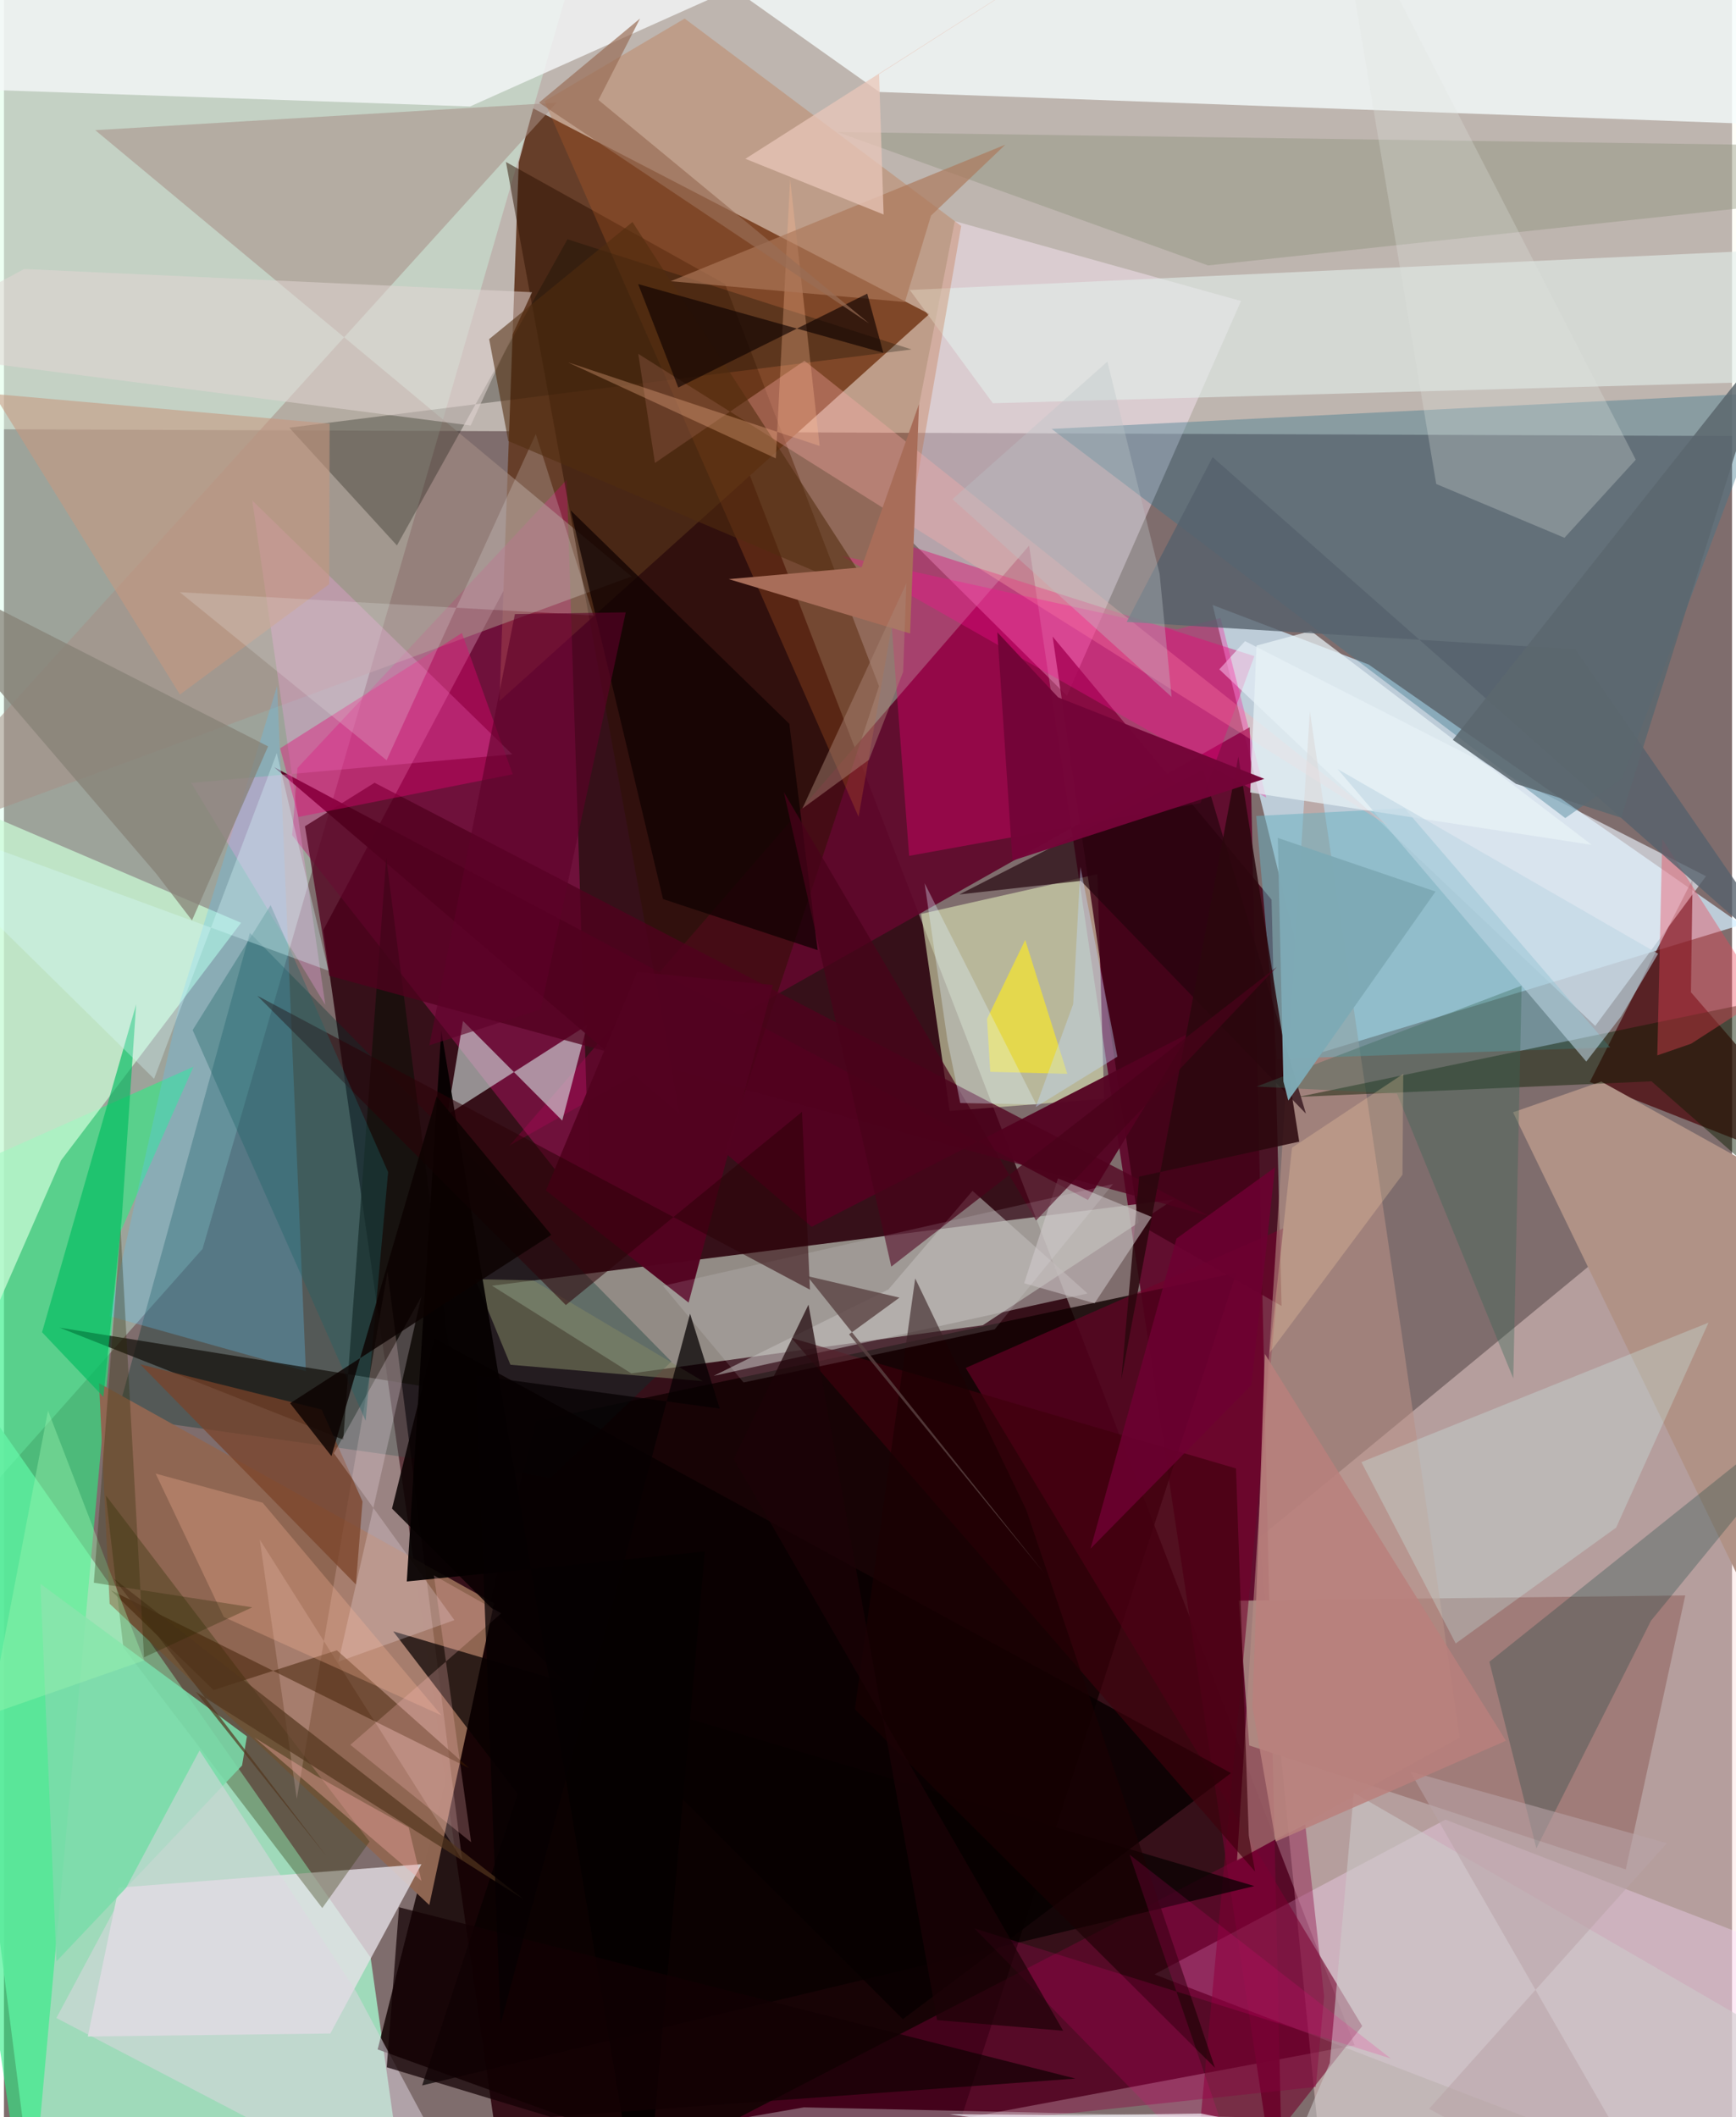 <svg xmlns="http://www.w3.org/2000/svg" width="228" height="278" viewBox="0 0 836 1024"><path fill="#7f6d6d" d="M0 0h836v1024H0z"/><path fill="#2c030d" fill-opacity=".871" d="M242.754 1066.016l-88.28-616.143 168.736-317.61L653.413 989.2z"/><path fill="#fffff3" fill-opacity=".49" d="M898 211.134V-62L-62-46.277-7.795 207.6z"/><path fill="#663e29" d="M447.678 151.877L239.721 339.06l9.329-260.55 6.991-26.074z"/><path fill="#a3e5c2" fill-opacity=".902" d="M10.937 1040.055l179.372-1.39-12.945-91.9-218.225-312.148z"/><path fill="#d3efff" fill-opacity=".733" d="M840.671 447.215l-202.679 61.63-53.281-216.239 75.444 28.781z"/><path fill="#fee2df" fill-opacity=".427" d="M833.249 557.572L607.36 743.777 641.228 1086 898 1018.773z"/><path fill="#60082b" fill-opacity=".933" d="M244.587 554.063L602.65 351.727 619.101 1086l-123.17-822.085z"/><path fill="#d0ffe7" fill-opacity=".373" d="M289.216-62L96.072 604.052-62 782.222l20.385-833.06z"/><path fill="#b7bcb1" fill-opacity=".714" d="M303.48 664.26l-67.37-42.405 329.867-41.722-92.435 60.844z"/><path fill="#110001" fill-opacity=".816" d="M596.188 615.588l-338.794 71.673-76.618 303.976L443.06 1086z"/><path fill="#dde7b7" fill-opacity=".612" d="M532.238 531.428l-74.727 5.907-13.779-95.328 85.285-19.219z"/><path fill="#f6fdfd" fill-opacity=".788" d="M423.467 44.48L273.23-62H898L869.237 60.796z"/><path fill="#ffecfd" fill-opacity=".424" d="M598.457 145.592l-84.218 190.923-82.88-82.3 28.623-147.25z"/><path fill="#2cee84" fill-opacity=".596" d="M12.032 1086L-62 584.395l153.662-68.46-35.2 79.659z"/><path fill="#ccfbd6" fill-opacity=".737" d="M-62 766.043L27.61 561.27l87.101-114.937L-62 370.751z"/><path fill="#bb1369" fill-opacity=".431" d="M283.71 587.415L272.25 232.09 141.983 371.447l-2.557 32.527z"/><path fill="#3e0015" fill-opacity=".82" d="M618.063 631.652l-69.064-39.547L507.31 307.89l105.915 127.23z"/><path fill="#a07c79" d="M784.595 904.16l28.77-132.507-216.054 2.525 5.117 70.03z"/><path fill="#00332d" fill-opacity=".337" d="M264.573 714.692L54.511 685.176l64.45-233.95 203.931 207.328z"/><path fill="#906652" fill-opacity=".988" d="M205.77 921.401L51.118 775.661l-5.125-106.674L237.11 775.405z"/><path fill="#fedcff" fill-opacity=".333" d="M556.566 954.916l140.761-74.81L898 957.317V1086z"/><path fill="#e7e2e8" fill-opacity=".769" d="M201.987 901.642l-44.096 81.89-117.33 1.44 14.96-71.992z"/><path fill="#e0006d" fill-opacity=".408" d="M578.885 388.42l-140.978 25.522L426.256 260.3l178.657 57.04z"/><path fill="#470005" fill-opacity=".686" d="M767.198 523.307L898 574.788l-81.893-94.886.803-54.642z"/><path fill="#73002a" fill-opacity=".58" d="M657.092 979.927l-191.807-318.31 153.582-67.501L573.226 1086z"/><path fill="#e4faf6" fill-opacity=".545" d="M222.074 493.797l48.013 48.187 12.082-46.166-67.613 43.281z"/><path fill="#e2eeeb" fill-opacity=".604" d="M478.411 195.033l-40.188-54.775L898 118.923l-52.437 65.913z"/><path fill="#540221" fill-opacity=".945" d="M390.741 593.369L130.696 371.052 524.42 580.388l48.99-80.7z"/><path fill="#f5f7f8" fill-opacity=".796" d="M-62-19.01v60.602l287.488 9.901L478.97-62z"/><path fill="#a69086" fill-opacity=".553" d="M-62 413.248l365.625-134.425L44.16 62.956l223.167-13.272z"/><path fill="#2d1000" fill-opacity=".498" d="M423.332 331.865l-74.479-194.471L242.85 78.346l93.997 514.723z"/><path fill="#bf6127" fill-opacity=".282" d="M261.438 48.976l67.883-40 133.77 100.305-49.646 285.794z"/><path fill="#e9f1fa" fill-opacity=".643" d="M600.41 310.099l-12.462 13.643 181.859 172.456 53.6-72.41z"/><path fill="#38768e" fill-opacity=".392" d="M782.929 376.429l70.483-186.468-346.575 17.488 248.484 188.228z"/><path fill="#b89086" fill-opacity=".569" d="M676.056 644.14l-44.302-300.045-35.238 555.86 107.734-59.522z"/><path fill="#67afbe" fill-opacity=".514" d="M605.824 394.672l71.721-3.723 99.532 115.658-161.095 5.545z"/><path fill="#5cc5f9" fill-opacity=".286" d="M51.063 636.586L85.252 484.1l46.899-152.313 13.905 331.427z"/><path fill="#2b2e00" fill-opacity=".333" d="M176.87 890.738L49.293 723.293l8.462 73.55 96.238 126.013z"/><path fill="#110f09" fill-opacity=".706" d="M26.892 642.135l191.024 30.807-32.984-258.024-20.794 281.389z"/><path fill="#89003e" fill-opacity=".388" d="M319.095 1043.025l310.437-160.617 9.113 83.184-3.992 43.78z"/><path fill="#f9cecb" fill-opacity=".224" d="M141.665 869.996l-17.917-125.347 97.908 154.97-36.093-284.67z"/><path fill="#b09286" d="M898 592.596v291.82l-167.958-346.44 42.697-14.857z"/><path fill="#b8b3b2" fill-opacity=".592" d="M343.345 665.453L524.243 625.6l-55.686-49.634-40.726 47.726z"/><path fill="#0a0b00" fill-opacity=".286" d="M190.114 263.816l82.496-148.082 166.466 53.287-301.06 37.841z"/><path fill="#23040c" fill-opacity=".678" d="M629.862 538.64L520.958 426.026l-58.744 6.585 117.911-60.227z"/><path fill="#090000" fill-opacity=".855" d="M434.846 976.599L187.731 729.651l20.496-82.339 385.382 210.273z"/><path fill="#ffa2ef" fill-opacity=".278" d="M120.14 242.113l35.319 243.907-64.844-107.362 155.259-13.827z"/><path fill="#00bc60" fill-opacity=".647" d="M63.95 485.811l-6.902 102.825-8.943 86.969-29.683-31.25z"/><path fill="#50001e" fill-opacity=".749" d="M179.283 378.588l403.848 209.6-425.75-116.241-11.765-72.306z"/><path fill="#060000" fill-opacity=".71" d="M248.548 867.673l-60.239-78.646L604.898 912.22l-402.587 96.434z"/><path fill="#8a8f7a" fill-opacity=".4" d="M582.527 128.379L898 94.509V70.774l-494.846-6.921z"/><path fill="#ffadaa" fill-opacity=".337" d="M387.266 174.49l283.442 225.63-363.835-228.965 8.054 52.756z"/><path fill="#0c403c" fill-opacity=".275" d="M718.598 803.752l22.736 90.246 55.461-110.115L898 660.203z"/><path fill="#0c1e00" fill-opacity=".463" d="M797.03 523.003L898 611.74l-34.564-130.463-237.224 49.267z"/><path fill="#feeb21" fill-opacity=".639" d="M477.142 518.397l37.263.974-20.347-64.758-18.477 38.183z"/><path fill="#7bdcaa" fill-opacity=".882" d="M25.4 948.63l89.779-94.708 2.368-14.11-99.905-73.793z"/><path fill="#d0fffb" fill-opacity=".255" d="M656.686 707.18l45.626 87.704 77.63-56.051 44.678-99.124z"/><path fill="#e0e2df" fill-opacity=".278" d="M692.885 234.088L643.297-62l146.13 284.345-34.488 37.76z"/><path fill="#878176" fill-opacity=".745" d="M-62 264.248L73.623 422.524l17.351 22.639 36.8-84.16z"/><path fill="#3f000c" fill-opacity=".647" d="M605.244 905.193l-3.03-17.441-6.192-177.517-215.08-63.122z"/><path fill="#2a080d" fill-opacity=".855" d="M597.171 365.898l-56.653 301.519 8.68-98.335 77.415-16.901z"/><path fill="#818464" fill-opacity=".553" d="M227.984 618.704l28.07.563 82.064 48.753-93.104-7.935z"/><path fill="#0e0000" fill-opacity=".718" d="M274.119 246.82l44.726 188.019 74.809 24.712-13.712-109.458z"/><path fill="#e0d6e1" fill-opacity=".51" d="M170.467 963.382l-75.84-116.746L25.36 976.04l210.568 109.904z"/><path fill="#530320" fill-opacity=".98" d="M306.328 470.072L262.18 575.786l69.034 54.229 40.745-153.594z"/><path fill="#f3fffb" fill-opacity=".322" d="M742.067 1046.16l-619.85 19.23 264.777-46.14 283.161 6.352z"/><path fill="#7a4228" fill-opacity=".729" d="M173.459 726.203l-19.74-44.417-87.82-21.928 104.37 106.502z"/><path fill="#c79880" fill-opacity=".584" d="M85.138 335.922l72.204-53.39.196-77.64L-4.974 190.54z"/><path fill="#e2d6d4" fill-opacity=".525" d="M-62 168.693L225.777 205.8l29.702-64.47L9.764 130.12z"/><path fill="#feedf9" fill-opacity=".243" d="M217.903 783.59l-56.085 20.122 40.045-176.423-42.243 75.624z"/><path fill="#cbc2c3" fill-opacity=".573" d="M493.549 620.674l16.374-50.731 45.306 18.647-27.628 41.763z"/><path fill="#401f03" fill-opacity=".506" d="M161.071 798.197l-59.676 19.217-49.741-48.311 173.349 86.065z"/><path fill="#ff0b96" fill-opacity=".31" d="M610.659 385.777L404.923 268.768 567.38 304.42l21.183-5.508z"/><path fill="#e7f2f7" fill-opacity=".729" d="M602.862 383.294l3.096-71.045 26.31-7.08L768.155 408.63z"/><path fill="#1b0103" fill-opacity=".616" d="M585.842 1000.093l-91.227-269.712-53.773-112.034-29.212 208.366z"/><path fill="#ea0074" fill-opacity=".373" d="M142.495 395.135l103.644-20.642-24.609-68.327-87.92 55.774z"/><path fill="#740538" fill-opacity=".976" d="M510.017 337.3l-29.45-31.478 7.318 110.431 121.845-39.542z"/><path fill="#eaeaeb" fill-opacity=".22" d="M285.141 297.678L85.061 286.42l100.052 81.29 72.163-157.804z"/><path fill="#eb4657" fill-opacity=".384" d="M799.835 510.46l2.407-104.63 48.87 76.46-34.87 22.5z"/><path fill="#512d0f" fill-opacity=".569" d="M243.988 213.29l177.47 75.369-117.403-181.271-69.327 56.629z"/><path fill="#cdcccc" fill-opacity=".561" d="M898 1008.91L603.898 1086l37.515-88.202 11.59-130.699z"/><path fill="#ffbd91" fill-opacity=".31" d="M272.901 175.27l100.506 46.433 6.915-135.04 14.284 129.028z"/><path fill="#050101" fill-opacity=".922" d="M339.052 750.405l-144.174 14.502 16.67-266.392L309.383 1086z"/><path fill="#ac7859" fill-opacity=".663" d="M435.855 146.075l12.636-41.797 35.948-34.311-161.88 66.045z"/><path fill="#ffb999" fill-opacity=".282" d="M125.17 726.82l86.478 102.833-105.304-47.557-32.969-69.374z"/><path fill="#0e0201" fill-opacity=".643" d="M417.631 142.023l-91.41 45.415-19.41-50.034 118.604 33.23z"/><path fill="#120103" fill-opacity=".725" d="M191.136 922.48l327.205 82.85-253.856 18.565-79.309-24.04z"/><path fill="#a86d59" d="M350.632 280.112l87.73 26.29 4.318-111.011-27.778 79z"/><path fill="#55606c" fill-opacity=".78" d="M584.724 221.11l-41.588 79.702 217.058 13.23L869.43 472.475z"/><path fill="#490219" fill-opacity=".718" d="M615.77 467.681l-186.5 144.94-51.985-229.49 122.018 207.198z"/><path fill="#fefeff" fill-opacity=".129" d="M357.802 668.648l-38.989-46.727 217.732-49.245-57.21 70.23z"/><path fill="#2c0007" fill-opacity=".529" d="M271.829 631.22l114.237-93.44 3.85 85.99L122.563 481.6z"/><path fill="#fc028a" fill-opacity=".157" d="M603.79 1070.208L469.474 932.69l201.381 62.9-126.3-98.56z"/><path fill="#bdd6e3" fill-opacity=".576" d="M800.226 461.285l-155.04-89.318 120.295 141.477 16.9-21.912z"/><path fill="#1e6467" fill-opacity=".357" d="M185.857 566.92l-56.862-129.137-37.707 60.415 83.684 188.959z"/><path fill="#5c676e" fill-opacity=".855" d="M731.453 379.105l50.852 16.383 72.845-232.267-154.222 194.636z"/><path fill="#376654" fill-opacity=".357" d="M730.179 666.703l4.033-189.965-128.259 48.783 67.908 3.383z"/><path fill="#1c0206" fill-opacity=".698" d="M353.055 705.647L512.4 982.21l-60.973-5.154-62.217-346.047z"/><path fill="#d9feff" fill-opacity=".329" d="M131.97 364.258l24.979 105.232L-62 389.177 72.62 521.764z"/><path fill="#6d0131" fill-opacity=".855" d="M603.451 669.928l11.454-105.313-47.65 34.424-41.594 149.99z"/><path fill="#f8f6fd" fill-opacity=".675" d="M898 1086l-318.756-63.738-59.608.796-62.243-.486z"/><path fill="#ffc1c1" fill-opacity=".247" d="M167.567 843.909l73.01-63.58L208 761.932l18.007 129.093z"/><path fill="#53361d" fill-opacity=".694" d="M92.776 818.24l63.443 79.805-102.99-134.48 198.324 155.147z"/><path fill="#060102" fill-opacity=".737" d="M228.322 665.283l117.957 16.013-14.357-45.905-91.649 343.573z"/><path fill="#5a4242" fill-opacity=".8" d="M408.84 645.38l24.376-17.759-44.665-10.44 114.662 143.64z"/><path fill="#fdd4a9" fill-opacity=".271" d="M623.132 555.092l53.808-35.69-.37 48.736-64.246 86.115z"/><path fill="#b9a4a7" fill-opacity=".561" d="M811.893 1086l-131.61-229.18 124.171 34.656-115.043 128.495z"/><path fill="#c3dafc" fill-opacity=".4" d="M520.772 419.305l-3.516 66.356-18.137 49.793 39.529-24.397z"/><path fill="#e9c7b9" fill-opacity=".745" d="M423.364 35.868l2.188 67.887-66.865-26.945L576.442-62z"/><path fill="#996d56" fill-opacity=".682" d="M287.613 48.37l130.964 108.076L258.851 49.63l48.88-40.68z"/><path fill="#bbc3c7" fill-opacity=".353" d="M458.888 241.424l105.984 95.643-5.799-59.553-25.256-102.62z"/><path fill="#dff0ff" fill-opacity=".341" d="M499.422 534.211l-54.037-107.013 11.081 76.239 6.16 30.045z"/><path fill="#b9807c" fill-opacity=".847" d="M615.251 890.676l-11.269-65.258 6.016-170.556 116.62 187.076z"/><path fill="#aa8577" fill-opacity=".467" d="M436.57 282.097l-1.572 42.91-16.523 42.471-32.204 23.56z"/><path fill="#0c0201" fill-opacity=".808" d="M158.434 704.27l50.896-173.946 55.473 66.93L138.44 678.71z"/><path fill="#7eaab5" fill-opacity=".976" d="M692.563 431.204l-71.23 101.093-2.376-9.253-2.71-117.779z"/><path fill="#9df4b0" fill-opacity=".388" d="M21.318 682.272L67.85 803.096l-125.188 43.666 37.989 47.922z"/><path fill="#292800" fill-opacity=".306" d="M56.381 594.018l11.39 207.561 52.336-24.168-76.63-11.903z"/><path fill="#f6aba5" fill-opacity=".388" d="M150.218 858.426l-29.034-18.03 80.785 69.322-6.175-25.827z"/><path fill="#5e0028" fill-opacity=".6" d="M247.19 297.009l53.616-.841-41.178 192.01-53.847 17.41z"/></svg>
